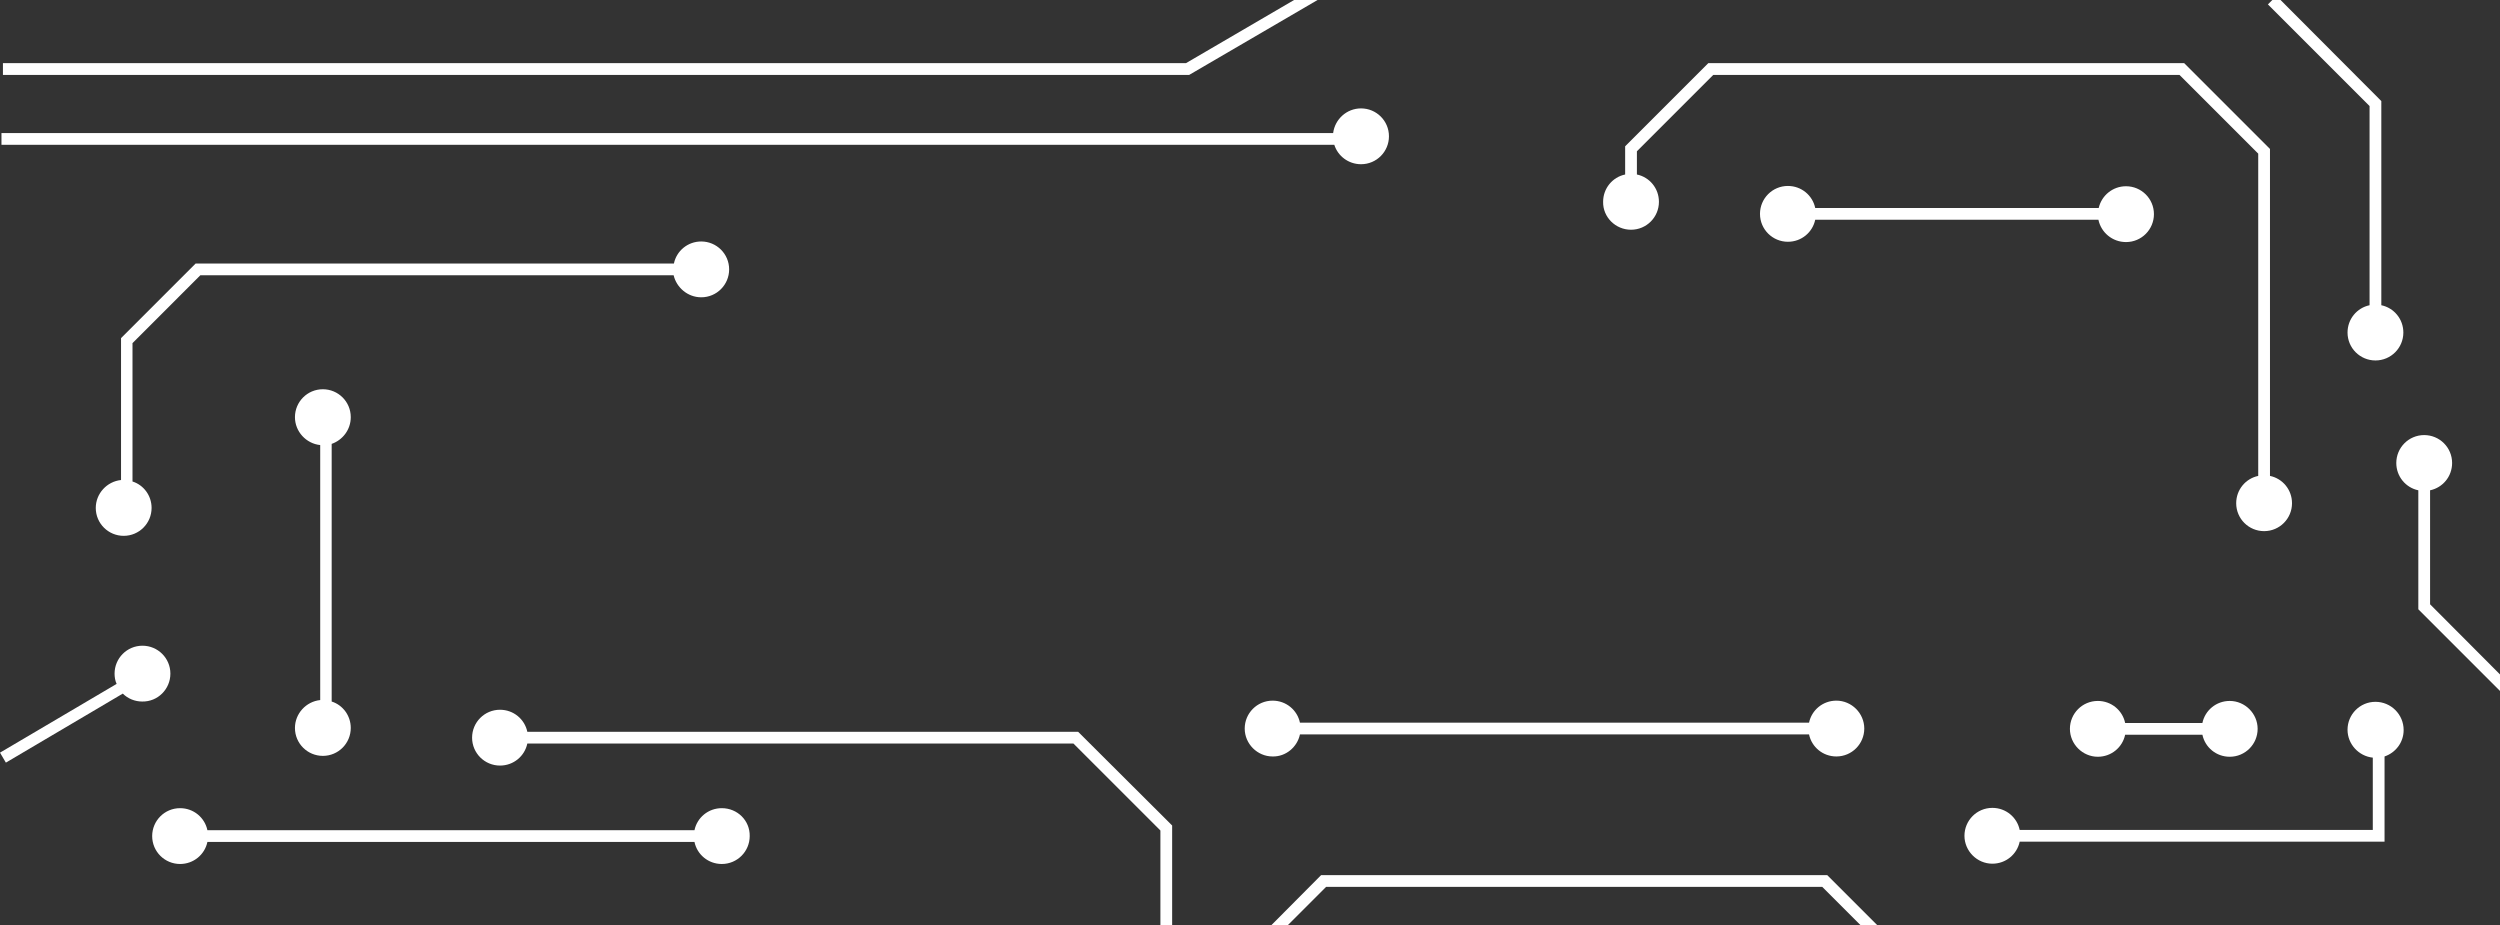 <?xml version="1.0" encoding="utf-8"?>
<!-- Generator: Adobe Illustrator 19.2.1, SVG Export Plug-In . SVG Version: 6.00 Build 0)  -->
<svg version="1.1" xmlns="http://www.w3.org/2000/svg" xmlns:xlink="http://www.w3.org/1999/xlink" x="0px" y="0px"
	 viewBox="0 0 851 315" style="enable-background:new 0 0 851 315;" xml:space="preserve">
<rect x="0" y="0" width="851" height="315" fill="#333333" stroke="none"/>
<style type="text/css">
	.st0{fill:url(#SVGID_1_);}
	.st1{fill:url(#SVGID_2_);}
	.st2{fill:url(#SVGID_3_);}
	.st3{fill:url(#SVGID_4_);}
	.st4{fill:url(#SVGID_5_);}
	.st5{fill:url(#SVGID_6_);}
	.st6{fill:url(#SVGID_7_);}
	.st7{fill:url(#SVGID_8_);}
	.st8{fill:url(#SVGID_9_);}
	.st9{fill:url(#SVGID_10_);}
	.st10{fill:url(#SVGID_11_);}
	.st11{fill:url(#SVGID_12_);}
	.st12{fill:url(#SVGID_13_);}
	.st13{fill:url(#SVGID_14_);}
	.st14{fill:url(#SVGID_15_);}
	.st15{fill:url(#SVGID_16_);}
	.st16{fill:url(#SVGID_17_);}
	.st17{fill:url(#SVGID_18_);}
	.st18{fill:url(#SVGID_19_);}
	.st19{fill:url(#SVGID_20_);}
	.st20{fill:url(#SVGID_21_);}
	.st21{fill:url(#SVGID_22_);}
	.st22{fill:url(#SVGID_23_);}
	.st23{fill:url(#SVGID_24_);}
	.st24{fill:url(#SVGID_25_);}
	.st25{fill:url(#SVGID_26_);}
	.st26{fill:url(#SVGID_27_);}
	.st27{fill:url(#SVGID_28_);}
	.st28{fill:url(#SVGID_29_);}
	.st29{fill:url(#SVGID_30_);}
	.st30{fill:url(#SVGID_31_);}
	.st31{fill:url(#SVGID_32_);}
	.st32{fill:url(#SVGID_33_);}
	.st33{fill:url(#SVGID_34_);}
	.st34{fill:url(#SVGID_35_);}
	.st35{fill:url(#SVGID_36_);}
	.st36{fill:url(#SVGID_37_);}
	.st37{fill:url(#SVGID_38_);}
	.st38{fill:url(#SVGID_39_);}
	.st39{fill:url(#SVGID_40_);}
	.st40{fill:url(#SVGID_41_);}
	.st41{fill:url(#SVGID_42_);}
	.st42{fill:url(#SVGID_43_);}
	.st43{fill:url(#SVGID_44_);}
	.st44{fill:url(#SVGID_45_);}
	.st45{fill:url(#SVGID_46_);}
	.st46{fill:url(#SVGID_47_);}
	.st47{fill:url(#SVGID_48_);}
	.st48{fill:url(#SVGID_49_);}
	.st49{fill:url(#SVGID_50_);}
	.st50{fill:url(#SVGID_51_);}
	.st51{fill:url(#SVGID_52_);}
	.st52{fill:url(#SVGID_53_);}
	.st53{fill:url(#SVGID_54_);}
	.st54{fill:url(#SVGID_55_);}
	.st55{fill:#FFFFFF;}
	.st56{fill:url(#SVGID_56_);}
	.st57{fill:url(#SVGID_57_);}
	.st58{fill:url(#SVGID_58_);}
	.st59{fill:url(#SVGID_59_);}
	.st60{fill:url(#SVGID_60_);}
	.st61{fill:url(#SVGID_61_);}
	.st62{fill:url(#SVGID_62_);}
	.st63{fill:url(#SVGID_63_);}
	.st64{fill:url(#SVGID_64_);}
	.st65{fill:url(#SVGID_65_);}
	.st66{fill:url(#SVGID_66_);}
	.st67{fill:url(#SVGID_67_);}
	.st68{fill:url(#SVGID_68_);}
	.st69{fill:url(#SVGID_69_);}
	.st70{fill:url(#SVGID_70_);}
	.st71{fill:url(#SVGID_71_);}
	.st72{fill:url(#SVGID_72_);}
	.st73{fill:url(#SVGID_73_);}
	.st74{fill:url(#SVGID_74_);}
	.st75{fill:url(#SVGID_75_);}
	.st76{fill:url(#SVGID_76_);}
	.st77{fill:url(#SVGID_77_);}
	.st78{fill:url(#SVGID_78_);}
	.st79{fill:url(#SVGID_79_);}
	.st80{fill:url(#SVGID_80_);}
	.st81{fill:url(#SVGID_81_);}
	.st82{fill:url(#SVGID_82_);}
	.st83{fill:url(#SVGID_83_);}
	.st84{fill:url(#SVGID_84_);}
	.st85{fill:url(#SVGID_85_);}
	.st86{fill:url(#SVGID_86_);}
	.st87{fill:url(#SVGID_87_);}
	.st88{fill:url(#SVGID_88_);}
	.st89{fill:url(#SVGID_89_);}
	.st90{fill:url(#SVGID_90_);}
	.st91{fill:url(#SVGID_91_);}
	.st92{fill:url(#SVGID_92_);}
	.st93{fill:url(#SVGID_93_);}
	.st94{fill:url(#SVGID_94_);}
	.st95{fill:url(#SVGID_95_);}
	.st96{fill:url(#SVGID_96_);}
	.st97{fill:url(#SVGID_97_);}
	.st98{fill:url(#SVGID_98_);}
	.st99{fill:url(#SVGID_99_);}
	.st100{fill:url(#SVGID_100_);}
	.st101{fill:url(#SVGID_101_);}
	.st102{fill:url(#SVGID_102_);}
	.st103{fill:url(#SVGID_103_);}
	.st104{fill:url(#SVGID_104_);}
	.st105{fill:url(#SVGID_105_);}
	.st106{fill:url(#SVGID_106_);}
	.st107{fill:url(#SVGID_107_);}
	.st108{fill:url(#SVGID_108_);}
	.st109{fill:url(#SVGID_109_);}
	.st110{fill:url(#SVGID_110_);}
	.st111{fill:url(#SVGID_111_);}
	.st112{fill:url(#SVGID_112_);}
	.st113{fill:url(#SVGID_113_);}
	.st114{fill:url(#SVGID_114_);}
	.st115{fill:url(#SVGID_115_);}
	.st116{fill:url(#SVGID_116_);}
	.st117{fill:url(#SVGID_117_);}
	.st118{fill:url(#SVGID_118_);}
	.st119{fill:url(#SVGID_119_);}
	.st120{fill:url(#SVGID_120_);}
	.st121{fill:url(#SVGID_121_);}
	.st122{fill:url(#SVGID_122_);}
	.st123{fill:url(#SVGID_123_);}
	.st124{fill:url(#SVGID_124_);}
	.st125{fill:url(#SVGID_125_);}
	.st126{fill:url(#SVGID_126_);}
	.st127{fill:url(#SVGID_127_);}
	.st128{fill:url(#SVGID_128_);}
	.st129{fill:url(#SVGID_129_);}
	.st130{fill:url(#SVGID_130_);}
	.st131{fill:url(#SVGID_131_);}
	.st132{fill:url(#SVGID_132_);}
	.st133{fill:url(#SVGID_133_);}
	.st134{fill:url(#SVGID_134_);}
	.st135{fill:url(#SVGID_135_);}
	.st136{fill:url(#SVGID_136_);}
	.st137{fill:url(#SVGID_137_);}
	.st138{fill:url(#SVGID_138_);}
	.st139{fill:url(#SVGID_139_);}
	.st140{fill:url(#SVGID_140_);}
	.st141{fill:url(#SVGID_141_);}
	.st142{fill:url(#SVGID_142_);}
	.st143{fill:url(#SVGID_143_);}
</style>
<g id="Logo_Transparent">
</g>
<g id="Logo_White">
</g>
<g id="Full_Name__x2B__Logo">
</g>
<g id="Full_Name__x2B__Logo_White">
</g>
<g id="Logo_White_2_">
</g>
<g id="Logo_Black_1_">
</g>
<g id="Logo_Black_Full">
</g>
<g id="Logo_Small">
</g>
<g id="Logo_Small_White_Back">
</g>
<g id="Logo_Small_White">
</g>
<g id="Logo_Small_Black">
</g>
<g id="Poster">
</g>
<g id="Facebook_Group_Template">
	<g>
		<polygon class="st55" points="450.9,-1.4 448.9,-4.9 403.7,21.5 1,21.5 1,25.5 404.8,25.5 		"/>
		<path class="st55" d="M806.6,103.9c-4.3,0.9-7.5,4.7-7.5,9.3c0,5.3,4.3,9.5,9.5,9.5c5.3,0,9.5-4.3,9.5-9.5c0-4.6-3.2-8.4-7.5-9.3
			V34.4L774.9-1.4L772,1.5l34.6,34.6V103.9z"/>
		<path class="st55" d="M245.7,275.1c-4.6,0-8.4,3.2-9.3,7.5H70.6c-0.9-4.3-4.7-7.5-9.3-7.5c-5.3,0-9.5,4.3-9.5,9.5
			c0,5.3,4.3,9.5,9.5,9.5c4.6,0,8.4-3.2,9.3-7.5h165.8c0.9,4.3,4.7,7.5,9.3,7.5c5.3,0,9.5-4.3,9.5-9.5
			C255.3,279.3,251,275.1,245.7,275.1z"/>
		<path class="st55" d="M119.4,142c0-5.3-4.3-9.5-9.5-9.5c-5.3,0-9.5,4.3-9.5,9.5c0,4.9,3.8,9,8.6,9.5v86.8
			c-4.8,0.5-8.6,4.6-8.6,9.5c0,5.3,4.3,9.5,9.5,9.5c5.3,0,9.5-4.3,9.5-9.5c0-4.2-2.7-7.8-6.5-9v-87.7
			C116.6,149.8,119.4,146.3,119.4,142z"/>
		<path class="st55" d="M58,229.3c0-5.3-4.3-9.5-9.5-9.5c-5.3,0-9.5,4.3-9.5,9.5c0,1.2,0.2,2.4,0.7,3.5L0,256.2l2,3.4l39.8-23.5
			c1.7,1.7,4.1,2.7,6.6,2.7C53.7,238.9,58,234.6,58,229.3z"/>
		<path class="st55" d="M442.5,250h173.3c0.9,4.3,4.7,7.5,9.3,7.5c5.3,0,9.5-4.3,9.5-9.5s-4.3-9.5-9.5-9.5c-4.6,0-8.4,3.2-9.3,7.5
			H442.5c-0.9-4.3-4.7-7.5-9.3-7.5c-5.3,0-9.5,4.3-9.5,9.5s4.3,9.5,9.5,9.5C437.7,257.6,441.6,254.3,442.5,250z"/>
		<path class="st55" d="M714.1,257.6c4.6,0,8.4-3.2,9.3-7.5h26.3c0.9,4.3,4.7,7.5,9.3,7.5c5.3,0,9.5-4.3,9.5-9.5s-4.3-9.5-9.5-9.5
			c-4.6,0-8.4,3.2-9.3,7.5h-26.3c-0.9-4.3-4.7-7.5-9.3-7.5c-5.3,0-9.5,4.3-9.5,9.5S708.9,257.6,714.1,257.6z"/>
		<path class="st55" d="M238.7,101.2c5.3,0,9.5-4.3,9.5-9.5c0-5.3-4.3-9.5-9.5-9.5c-4.6,0-8.4,3.2-9.3,7.5H66.6l-25.4,25.4v48.3
			c-4.8,0.5-8.6,4.6-8.6,9.5c0,5.3,4.3,9.5,9.5,9.5c5.3,0,9.5-4.3,9.5-9.5c0-4.2-2.7-7.8-6.5-9v-47.1l23.1-23.1h161.1
			C230.3,97.9,234.1,101.2,238.7,101.2z"/>
		<path class="st55" d="M463.3,55.9c5.3,0,9.5-4.3,9.5-9.5c0-5.3-4.3-9.5-9.5-9.5c-4.9,0-8.9,3.7-9.5,8.4H0.5v4h453.7
			C455.4,53.1,459,55.9,463.3,55.9z"/>
		<path class="st55" d="M808.6,238.9c-5.3,0-9.5,4.3-9.5,9.5c0,4.9,3.8,9,8.6,9.5v24.6H687.5c-0.9-4.3-4.7-7.5-9.3-7.5
			c-5.3,0-9.5,4.3-9.5,9.5s4.3,9.5,9.5,9.5c4.6,0,8.4-3.2,9.3-7.5h124.2v-29c3.8-1.3,6.5-4.8,6.5-9
			C818.2,243.2,813.9,238.9,808.6,238.9z"/>
		<path class="st55" d="M555.2,78.2c5.3,0,9.5-4.3,9.5-9.5c0-4.6-3.2-8.4-7.5-9.3v-7.9l26-26h158.7l26.8,26.8V162
			c-4.3,0.9-7.5,4.7-7.5,9.3c0,5.3,4.3,9.5,9.5,9.5c5.3,0,9.5-4.3,9.5-9.5c0-4.6-3.2-8.4-7.5-9.3V50.7l-29.2-29.2h-162l-28.3,28.3
			v9.6c-4.3,0.9-7.5,4.7-7.5,9.3C545.6,73.9,549.9,78.2,555.2,78.2z"/>
		<path class="st55" d="M179.5,249.1c-0.9-4.3-4.7-7.5-9.3-7.5c-5.3,0-9.5,4.3-9.5,9.5c0,5.3,4.3,9.5,9.5,9.5c4.6,0,8.4-3.2,9.3-7.5
			h185.9l29.6,29.6v32.7h4V281L367,249.1H179.5z"/>
		<path class="st55" d="M723.7,82.4c5.3,0,9.5-4.3,9.5-9.5c0-5.3-4.3-9.5-9.5-9.5c-4.5,0-8.3,3.1-9.3,7.4h-96.5
			c-0.9-4.3-4.7-7.5-9.3-7.5c-5.3,0-9.5,4.3-9.5,9.5c0,5.3,4.3,9.5,9.5,9.5c4.6,0,8.4-3.2,9.3-7.5h96.4
			C715.2,79.1,719,82.4,723.7,82.4z"/>
		<polygon class="st55" points="449.7,297.9 432.8,314.9 435.6,317.7 451.4,301.9 620.3,301.9 639.3,320.9 642.2,318.1 622,297.9 		
			"/>
		<path class="st55" d="M827.2,205.7v-38.8c4.3-0.9,7.5-4.7,7.5-9.3c0-5.3-4.3-9.5-9.5-9.5c-5.3,0-9.5,4.3-9.5,9.5
			c0,4.6,3.2,8.4,7.5,9.3v40.5l32.6,32.6l2.8-2.8L827.2,205.7z"/>
	</g>
</g>
</svg>
